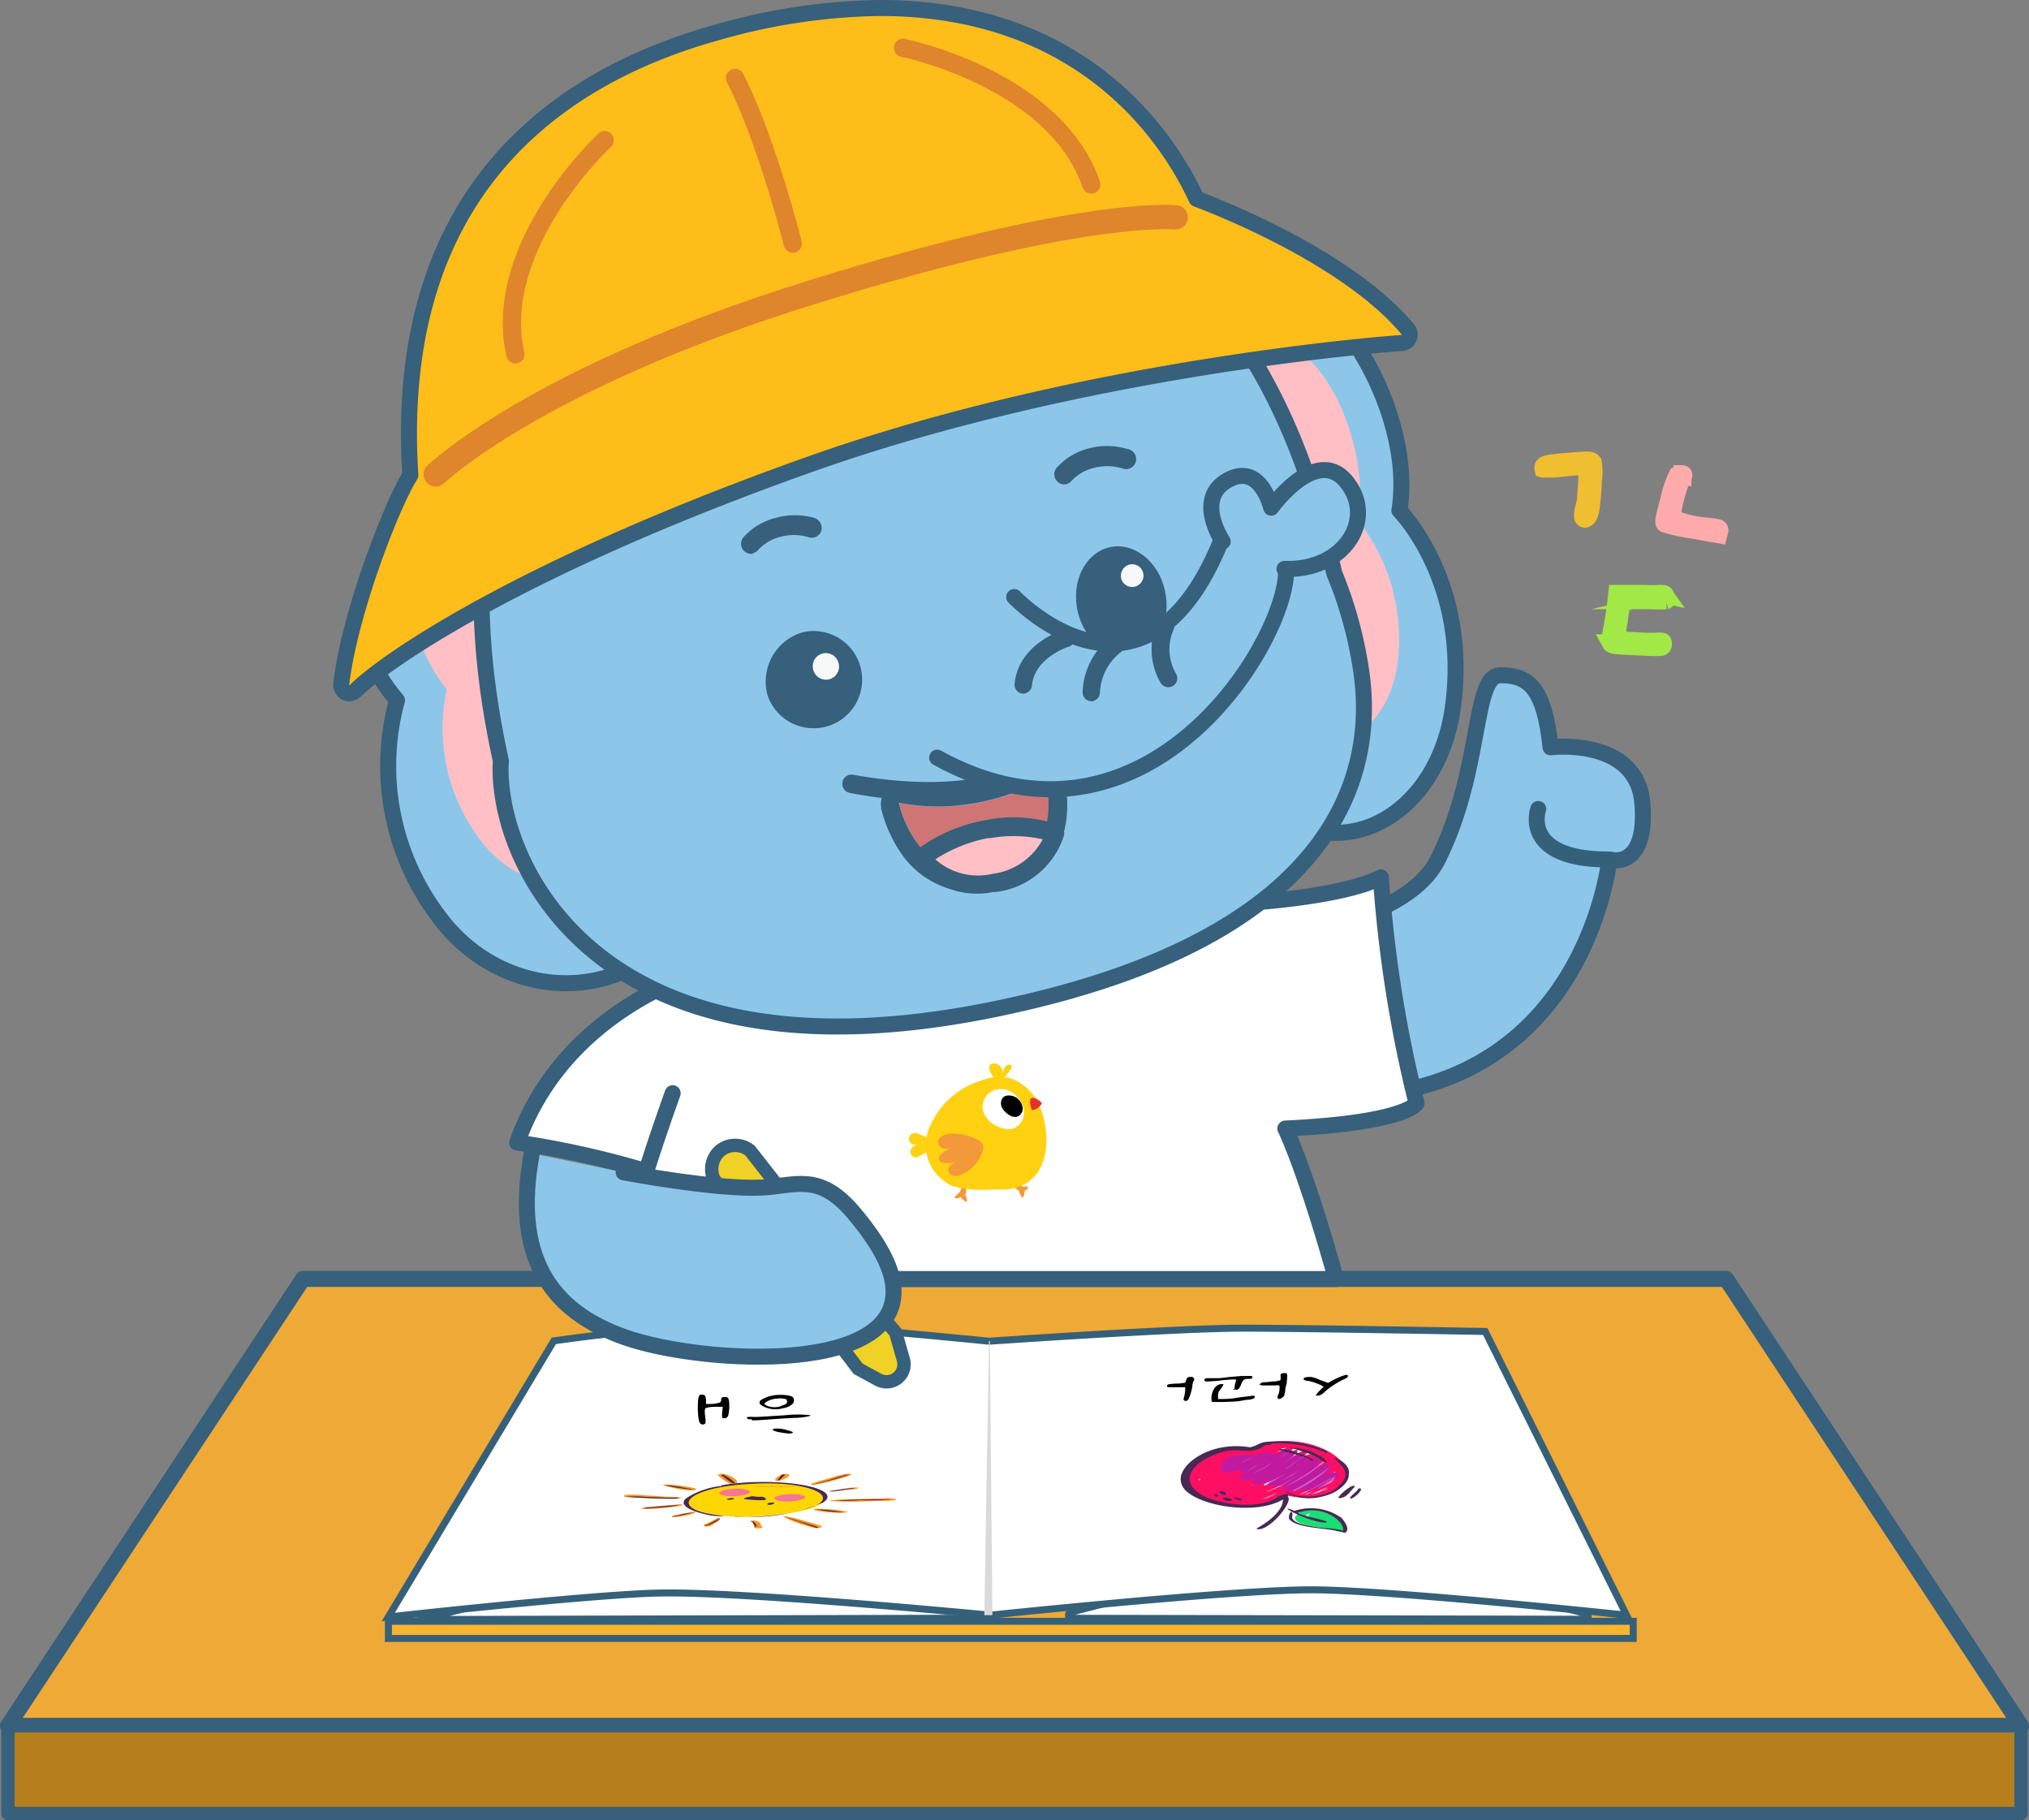 <svg xmlns="http://www.w3.org/2000/svg" width="261.135" height="234.213">
    <rect width="100%" height="100%" fill="#808080" stroke="none"/>
    <defs>
        <style>
            .cls-17,.cls-18,.cls-24{stroke:#36607b}.cls-17,.cls-18,.cls-26{stroke-linecap:round}.cls-17,.cls-18{stroke-linejoin:round}.cls-17,.cls-2{fill:#fff}.cls-11,.cls-16,.cls-26,.cls-3{fill:none}.cls-3{stroke:#35607a}.cls-16,.cls-24,.cls-26,.cls-3{stroke-miterlimit:10}.cls-3{stroke-width:.9px}.cls-7{fill:#ff941b}.cls-8{fill:#f57696}.cls-10{fill:#a61fb9}.cls-12{fill:#472954}.cls-13{fill:#ff0f64}.cls-16{stroke:#000;stroke-width:.18px}.cls-17,.cls-18{stroke-width:2.06px}.cls-18,.cls-24{fill:#8cc7ea}.cls-20{fill:#ffbfc5}.cls-21{fill:#36607b}.cls-23{fill:#f7f8f8}.cls-24{stroke-width:.98px}.cls-26{stroke:#df862c;stroke-width:2.36px}.cls-31{fill:#f49939}.cls-32{fill:#ffd110}
        </style>
    </defs>
    <g id="자산_1" data-name="자산 1" transform="translate(1.025 1.03)">
        <g id="레이어_2" data-name="레이어 2">
            <g id="레이어_1" data-name="레이어 1">
                <path id="패스_3020" data-name="패스 3020" d="M222.153 119.67H38.985L1.02 177.175H260.1z" transform="translate(-1.02 43.861)" style="stroke-linejoin:round;stroke-linecap:round;stroke:#36607b;fill:#efa937;stroke-width:2.05px"/>
                <path id="패스_3021" data-name="패스 3021" class="cls-2" d="M111.549 153.031s-19.706-5.857-34.079-6.118-37.73 6.287-37.73 6.287z" transform="translate(13.618 54.157)"/>
                <path id="패스_3022" data-name="패스 3022" class="cls-3" d="M111.549 153.031s-19.706-5.857-34.079-6.118-37.73 6.287-37.73 6.287z" transform="translate(13.618 54.157)"/>
                <path id="패스_3023" data-name="패스 3023" class="cls-2" d="M100.444 153.044a.386.386 0 0 1-.1-.758c5.857-1.585 20.243-5.168 31.405-5.374s28.208 3.8 34.878 5.512a.375.375 0 0 1-.1.744z" transform="translate(36.422 54.157)"/>
                <path id="패스_3024" data-name="패스 3024" class="cls-3" d="M100.444 153.044a.386.386 0 0 1-.1-.758c5.857-1.585 20.243-5.168 31.405-5.374s28.208 3.8 34.878 5.512a.375.375 0 0 1-.1.744z" transform="translate(36.422 54.157)"/>
                <path id="패스_3025" data-name="패스 3025" class="cls-2" d="M195.91 161.311s-30.5-3.252-40.542-3.266c-10.418 0-41.341 3.266-41.341 3.266s-31.378-3.032-42.306-2.853c-8.365.1-35.181 3.087-35.181 3.087l21.3-35.526a196.956 196.956 0 0 1 31.612-2.012c6.077.207 24.419 2.053 24.419 2.053s24.5-1.695 32.687-1.681c7.869 0 31.157.427 31.157.427z" transform="translate(12.408 45.49)"/>
                <path id="패스_3026" data-name="패스 3026" class="cls-3" d="M195.91 161.311s-30.5-3.252-40.542-3.266c-10.418 0-41.341 3.266-41.341 3.266s-31.378-3.032-42.306-2.853c-8.365.1-35.181 3.087-35.181 3.087l21.3-35.526a196.956 196.956 0 0 1 31.612-2.012c6.077.207 24.419 2.053 24.419 2.053s24.5-1.695 32.687-1.681c7.869 0 31.157.427 31.157.427z" transform="translate(12.408 45.49)"/>
                <path id="패스_3027" data-name="패스 3027" d="m92.8 125.47-.593 35.278h1.034l-.317-35.278z" transform="translate(33.453 46.054)" style="fill:#dadada"/>
                <path id="사각형_324" data-name="사각형 324" transform="translate(48.962 207.587)" style="fill:#fab42d" d="M0 0h160.21v2.205H0z"/>
                <path id="사각형_325" data-name="사각형 325" class="cls-3" transform="translate(48.962 207.587)" d="M0 0h160.21v2.205H0z"/>
                <path id="패스_3028" data-name="패스 3028" d="M66.437 139.794c-4.561 1.254-.951 3.128 4.74 3.294 4.134 0 9.481-.648 10.583-1.819s-1.378-2.067-4.947-2.494a34.107 34.107 0 0 0-10.377 1.02" transform="translate(22.928 51.064)" style="fill:gold"/>
                <path id="패스_3029" data-name="패스 3029" class="cls-7" d="M77.705 140.5a44.381 44.381 0 0 0 5.857 0h-.083c.854 0 1.819 0 2.632-.083s-.455-.331-1.2-.262h.11c-1.516.138-7.069 0-7.372.413" transform="translate(27.949 51.6)"/>
                <path id="패스_3030" data-name="패스 3030" class="cls-7" d="M77.76 139.705c.813 0 1.764-.262 2.756-.3.7 0 1.378-.262.427-.262a15.367 15.367 0 0 0-3.114.565" transform="translate(27.99 51.222)"/>
                <path id="패스_3031" data-name="패스 3031" class="cls-7" d="M78.756 138.315c-.331.179-3.776.978-2.453.992a25.851 25.851 0 0 0 4.8-1.254c.537-.51-1.971.124-2.4.289m1.254-.11-.758.234.785-.234" transform="translate(27.326 50.737)"/>
                <path id="패스_3032" data-name="패스 3032" class="cls-7" d="M73.335 138.046c-.3.193-.648.386-.675.593.22.537 1.929-.441 1.86-.62s-.978-.193-1.185 0" transform="translate(26.062 50.745)"/>
                <path id="패스_3033" data-name="패스 3033" class="cls-7" d="M80.54 141.5a21.184 21.184 0 0 0-3.872-.372c-1.971.234 4.134.813 3.872.372m-3.018-.083" transform="translate(27.429 51.974)"/>
                <path id="패스_3034" data-name="패스 3034" class="cls-7" d="M67.32 138.051a7.826 7.826 0 0 0 1.5 1.089c2.66.276-.813-1.915-1.5-1.089" transform="translate(24.044 50.739)"/>
                <path id="패스_3035" data-name="패스 3035" class="cls-7" d="M62.11 138.871a12.829 12.829 0 0 0 3.679.758c1.185 0 .648-.331 0-.386a15.846 15.846 0 0 0-3.666-.372" transform="translate(22.074 51.119)"/>
                <path id="패스_3036" data-name="패스 3036" class="cls-7" d="M65.731 140.291c.744-.207-1.02-.179-1.378-.207-1.144 0-6.491-.606-5.733 0 2.191.179 4.754.248 7.166.22" transform="translate(20.727 51.477)"/>
                <path id="패스_3037" data-name="패스 3037" class="cls-7" d="M60.18 141.265c0 .289 6.78-.345 5.016-.565-1.13.179-4.851.276-5.016.565" transform="translate(21.345 51.811)"/>
                <path id="패스_3038" data-name="패스 3038" class="cls-7" d="M63 141.989c0 .4 3.762-.427 2.949-.565a1.378 1.378 0 0 0-.744.1 14.372 14.372 0 0 0-2.2.469" transform="translate(22.411 52.079)"/>
                <path id="패스_3039" data-name="패스 3039" class="cls-7" d="M67.779 142c-.441.248-.978.524-1.461.772-.606.152-.317.482.565.262.248-.165 1.984-1.1.91-1.047h-.083m0 0z" transform="translate(23.544 52.298)"/>
                <path id="패스_3040" data-name="패스 3040" class="cls-7" d="M71.862 143.027c-.234-.234-.083-.868-1.378-.785-.179 0-.207.1-.083.138.537.193.386.482.469.73s1.3.11 1.047-.083" transform="translate(25.18 52.391)"/>
                <path id="패스_3041" data-name="패스 3041" class="cls-7" d="M75.856 142.324c-5.512-1.447 0 .744 1.654 1.034 2.549-.083-1.282-.813-1.654-1.034" transform="translate(26.366 52.24)"/>
                <path id="패스_3042" data-name="패스 3042" class="cls-8" d="M70.547 140.134a3.293 3.293 0 0 0 1.612 0c-.124-.138-2.3-.193-1.612 0" transform="translate(25.213 51.55)"/>
                <path id="패스_3043" data-name="패스 3043" class="cls-8" d="M71.059 139.426c-1.378-.482-4.685.179-3.252.648s4.685-.179 3.252-.648" transform="translate(24.094 51.266)"/>
                <path id="패스_3044" data-name="패스 3044" class="cls-8" d="M76.2 139.916c-1.378-.482-4.685.179-3.252.648s4.685-.179 3.252-.648" transform="translate(26.038 51.451)"/>
                <g id="그룹_668" data-name="그룹 668" transform="translate(96.187 189.976)" style="opacity:.17">
                    <path id="패스_3045" data-name="패스 3045" class="cls-10" d="M70.848 139h1.2a1.17 1.17 0 0 0 .22 0h.632a.138.138 0 0 0 .1 0h2.894l-.785.069h1.9l-1.488.083h-4.7m6.586.716zm.579-.234zm-2.522-.11zm.345-.317zm-4.593-.11" transform="translate(-70.82 -138.807)"/>
                    <path id="패스_3046" data-name="패스 3046" class="cls-10" d="M76.126 139.92h.951a.3.3 0 0 0 .165 0h-1.1" transform="translate(-68.918 -138.459)"/>
                    <path id="패스_3047" data-name="패스 3047" class="cls-10" d="M76.085 140.05h-.055" transform="translate(-68.85 -138.41)"/>
                    <path id="패스_3048" data-name="패스 3048" class="cls-10" d="M76.228 140.14H76.2" transform="translate(-68.786 -138.376)"/>
                    <path id="패스_3049" data-name="패스 3049" class="cls-10" d="M76.355 140.225h.179a.372.372 0 0 0-.234 0" transform="translate(-68.748 -138.351)"/>
                    <path id="SVGID" class="cls-11" transform="translate(.028)" d="M0 0h8.337v1.915H0z"/>
                </g>
                <path id="패스_3050" data-name="패스 3050" class="cls-12" d="M73.65 141.6" transform="translate(26.437 52.152)"/>
                <path id="패스_3051" data-name="패스 3051" class="cls-12" d="M69 139.141a10.211 10.211 0 0 0-4.561 1.6c-.937.8.317 1.543 2.439 2.039a7.4 7.4 0 0 0 2.563.22c-7.827-.717-5.25-3.721 3.61-4.134 7.662-.441 12.4 2.012 6.05 3.431a13.974 13.974 0 0 1-1.833.413 35.979 35.979 0 0 1-5.967.427h-.455c-.854.069 1.24 0 1.461 0a23.6 23.6 0 0 0 9.77-1.86c2.921-1.971-6.146-3.4-13.078-2.219m-1.076 3.817zM70.927 143.082" transform="translate(22.835 51.028)"/>
                <path id="패스_3052" data-name="패스 3052" class="cls-12" d="M73.64 141.6" transform="translate(26.433 52.152)"/>
                <path id="패스_3053" data-name="패스 3053" class="cls-12" d="M77.36 139.75" transform="translate(27.839 51.452)"/>
                <path id="패스_3054" data-name="패스 3054" class="cls-12" d="M73.64 141.6" transform="translate(26.433 52.152)"/>
                <path id="패스_3055" data-name="패스 3055" class="cls-12" d="M73.64 141.6" transform="translate(26.433 52.152)"/>
                <path id="패스_3056" data-name="패스 3056" class="cls-12" d="M73.64 141.6z" transform="translate(26.433 52.152)"/>
                <path id="패스_3057" data-name="패스 3057" class="cls-12" d="M73.65 141.6z" transform="translate(26.437 52.152)"/>
                <path id="패스_3058" data-name="패스 3058" class="cls-12" d="M73.65 141.6" transform="translate(26.437 52.152)"/>
                <path id="패스_3059" data-name="패스 3059" class="cls-12" d="M72.782 140.7c.317-.179-.606-.207-.813 0s.606.179.813 0" transform="translate(25.789 51.756)"/>
                <path id="패스_3060" data-name="패스 3060" class="cls-12" d="M69.1 140.211c-.1-.179-1.089 0-.923.1s1.02 0 .923-.1" transform="translate(24.36 51.598)"/>
                <path id="패스_3061" data-name="패스 3061" class="cls-12" d="M72.373 140.5c.593-.207 0-.482-.841-.5a3.5 3.5 0 0 0-1.833.289 2.964 2.964 0 0 0 .634.11 15.158 15.158 0 0 0 1.984.083m-1.543-.455a6.888 6.888 0 0 1 1.075 0h.3a4.523 4.523 0 0 1-1.144 0 1.985 1.985 0 0 1-.427-.1h.124" transform="translate(24.943 51.52)"/>
                <path id="패스_3062" data-name="패스 3062" class="cls-12" d="M65.636 141.5a10.935 10.935 0 0 0-1.957.372c-.165 0-.7.1-.606.165a18.8 18.8 0 0 0 2.563-.537" transform="translate(22.434 52.114)"/>
                <path id="패스_3063" data-name="패스 3063" class="cls-12" d="M64.9 140.8c-1.282 0-2.88.262-4.313.317-1.116.276 4.423-.193 4.313-.317" transform="translate(21.444 51.849)"/>
                <path id="패스_3064" data-name="패스 3064" class="cls-12" d="M65.48 140.145h-1.488l-2.756-.11a16.672 16.672 0 0 0-2.646 0c2.053.124 4.92.3 6.89.234" transform="translate(20.744 51.54)"/>
                <path id="패스_3065" data-name="패스 3065" class="cls-12" d="M62.35 138.94c.482.221 5.981.923 2.384.3a13.6 13.6 0 0 0-2.384-.3" transform="translate(22.165 51.146)"/>
                <path id="패스_3066" data-name="패스 3066" class="cls-12" d="M66.556 142.9c1.709-.758 2.329-1.378 0-.138l-.179.069h-.11c-.441.138.1.179.3 0" transform="translate(23.582 52.325)"/>
                <path id="패스_3067" data-name="패스 3067" class="cls-12" d="M71.076 142.818c0-.1-.661-.813-.51-.427 0 .138.62 1.061.51.427" transform="translate(25.262 52.408)"/>
                <path id="패스_3068" data-name="패스 3068" class="cls-12" d="M75.031 142.316c-3.666-1.089 1.86.675 2.618.992.827-.083-2.288-.813-2.618-.992" transform="translate(26.489 52.29)"/>
                <path id="패스_3069" data-name="패스 3069" class="cls-12" d="M76.531 141.18a15.832 15.832 0 0 0 3.528.372 30.773 30.773 0 0 0-3.307-.358 1.586 1.586 0 0 0-.262 0" transform="translate(27.51 51.993)"/>
                <path id="패스_3070" data-name="패스 3070" class="cls-12" d="M78.19 140.443h.579c.9 0 1.805 0 2.756-.083a39.251 39.251 0 0 0 4.134-.11c-2.329 0-5.416 0-7.414.207" transform="translate(28.153 51.641)"/>
                <path id="패스_3071" data-name="패스 3071" class="cls-12" d="M77.671 139.637c.937 0 2.095-.276 3.128-.345.923-.289-3.28.276-3.128.345" transform="translate(27.955 51.248)"/>
                <path id="패스_3072" data-name="패스 3072" class="cls-12" d="M80.335 138.02c-1.075.289-1.984.62-3.087.91-3.293.91 2.164-.455 2.756-.717.482-.083 1.378-.427.289-.179" transform="translate(27.4 50.77)"/>
                <path id="패스_3073" data-name="패스 3073" class="cls-12" d="M73.4 138.034c-.11.083-.8.923-.276.62.11-.1 1.268-1.089.276-.62" transform="translate(26.164 50.756)"/>
                <path id="패스_3074" data-name="패스 3074" class="cls-12" d="M67.746 138.135c.248.083 1.282 1.13 1.626.882 0-.138-2.053-1.612-1.626-.882" transform="translate(24.183 50.765)"/>
                <path id="패스_3075" data-name="패스 3075" d="M65.932 134.259q-.262 0-.372-.579a9.646 9.646 0 0 1-.1-1.915c0-.785.11-1.2.3-1.268s.606 0 .661.207a3.54 3.54 0 0 1 .083.386v.593h.7a4.494 4.494 0 0 0 1.006-.165.358.358 0 0 0 .248-.372.289.289 0 0 1 .289-.358c.317 0 .537 0 .634.179a2.356 2.356 0 0 1 .11.841 4.644 4.644 0 0 1-.138 1.378.524.524 0 0 1-.51.331c-.138 0-.234 0-.262-.138a2.756 2.756 0 0 1 0-.593l.083-.744h-.951a4.3 4.3 0 0 0-1.226.152c-.152.083-.179.413-.1 1.006s.083.937 0 1.006a.579.579 0 0 1-.455.11m6.463-.661c-.345 0-.551 0-.606-.152s0-.124.1-.152a5.8 5.8 0 0 1 .854 0c.62 0 1.929-.1 3.941-.22a14.674 14.674 0 0 1 3.293 0l-.165.11a9.549 9.549 0 0 1-2.095.234c-1.543.083-2.618.165-3.211.207-1.061.083-1.764.11-2.108.1m1.3-1.9q-.372-.207-.289-.455c0-.165.207-.3.469-.427a4.135 4.135 0 0 1 .937-.344 4.725 4.725 0 0 1 1.185-.152 5.358 5.358 0 0 1 1.185.1 1.226 1.226 0 0 1 .5.207.5.5 0 0 1 .138.345.689.689 0 0 1-.331.634 2.232 2.232 0 0 1-1.047.427 3.5 3.5 0 0 1-2.756-.331m2.549 0a1.93 1.93 0 0 0 .551-.207.3.3 0 0 0 .138-.276c0-.207 0-.344-.331-.4a3.969 3.969 0 0 0-1.075 0 2.619 2.619 0 0 0-.978.262c-.3.138-.469.262-.5.358s.1.207.331.3a2.591 2.591 0 0 0 1.86 0m.91 3.555a10.642 10.642 0 0 1-1.061-.138q-.992-.179-.992-.372c0-.069.152-.124.5-.124a4.769 4.769 0 0 1 1.378.207c.551.152.8.262.7.331a.868.868 0 0 1-.482.1" transform="translate(23.337 47.945)"/>
                <path id="패스_3076" data-name="패스 3076" class="cls-13" d="M111.023 139.2c-1.061 3.321 8.268 5.388 12.995 2.6 2.439.593 5.512.345 6.78-.827 4.134-2.935-4.355-8.351-11.217-5.223-5.126.11-7.91 1.047-8.558 3.445m17.2-2.549-.1.069a.124.124 0 0 0 0-.1m-.923 2c.648-.455 1.268-.923 1.957-1.378a20.56 20.56 0 0 1-5.292 3.445c1.185-.661 2.288-1.378 3.335-2.067m3.018.841c0 .689-1.378 1.034-2.274 1.488.813-.469 1.53-.978 2.274-1.488m.083-.648-.262.069a1.5 1.5 0 0 0 .234-.179v.11M125.547 141l-.565.262a.414.414 0 0 0-.152-.1 31.035 31.035 0 0 0 4.934-3.162 15.393 15.393 0 0 1-4.217 2.99m-3.955-1.971-.372.234a1.57 1.57 0 0 1 .372-.234m-2.3 1.557.7-.345-.689.358m-6.353-.841-.207.124a.688.688 0 0 1 0-.165.648.648 0 0 0 .234 0m6.118-2.508c-.344.179-.717.358-1.1.524a15.161 15.161 0 0 1 1.709-.854l-.606.331m2.205 4.203a26.584 26.584 0 0 0 4.01-2.081 15.723 15.723 0 0 1-3.969 2.081m5.912-1.929zm-2.508-.262c-.482.262-1.006.524-1.543.772a29.835 29.835 0 0 0 2.646-1.585l-1.1.813m-1.378.083a13.587 13.587 0 0 1-2.136 1.226.221.221 0 0 0-.193-.11c.978-.482 1.957-.937 2.839-1.378l-.51.331m-1.378-1.612a13.781 13.781 0 0 1-2.3 1.24c.772-.455 1.654-.854 2.4-1.378l-.1.083m-.207-1.557h.083m-1.971 1.92a2.025 2.025 0 0 1 .386-.22 8.266 8.266 0 0 1-1.461.937l1.075-.717M122.132 141.85a5.513 5.513 0 0 1-1.226.441c.648-.262 1.3-.524 1.888-.827a3.637 3.637 0 0 1-.661.386m3.652-.22c1.805-.73 3.087-1.654 4.754-2.439a41.74 41.74 0 0 1-4.575 2.453h-.179m1.378-.248c-.248.1-.4.317-.785.289a22.34 22.34 0 0 0 1.282-.551l-.5.262m0 .262c.785-.289 1.488-.62 2.2-.951a4.879 4.879 0 0 1-2.2.951m2.067-.62a2.922 2.922 0 0 1-.51.248c.317-.165.62-.344.91-.524l-.4.276m-1.268-4.506a1.1 1.1 0 0 0-.441.124c-.9-.73-2.756 1.5-3.679 1.764a32.532 32.532 0 0 0 3.087-2.274 6 6 0 0 1 1.034.386m-2.315-.648.537.1c-1.075.675-2.067 1.378-3.252 2.026 3.087-1.723 3.79-3.293-.482-.634l.5-.3.469-.276h-.069c.413-.358 1.543-.689 1.488-1.089a8.274 8.274 0 0 1 .841.124m-1.874-.152h.165l-1.185.593c.207-.179.634-.331.593-.537h.427m-3.569.841-.22.124a.083.083 0 0 0 0-.083h.22" transform="translate(40.533 49.587)"/>
                <path id="패스_3077" data-name="패스 3077" class="cls-13" d="M120.529 135.89" transform="translate(44.133 49.993)"/>
                <path id="패스_3078" data-name="패스 3078" d="M121.2 142.295c.358 1.158 3.583 1.061 5.209 1.612a1.626 1.626 0 0 0 1.034.083c1.185-1.378-4.961-4.368-6.243-1.695M123.598 142.764l.317.1-.358-.069M122.813 141.806a1.957 1.957 0 0 1 .524-.11c-.4.069-.441.289-.262.441-.248 0-.276-.165-.427-.248l.165-.083" transform="translate(44.412 52.008)" style="fill:#18de74"/>
                <g id="그룹_669" data-name="그룹 669" transform="translate(156.095 185.607)" style="opacity:.69">
                    <path id="패스_3079" data-name="패스 3079" class="cls-10" d="M114.357 137.687a.538.538 0 0 0 .262.138c-1.075.758 1.13.923 1.971.345 0 .248.7.4 1.171.248-2.453.951-.193 1.557 1.681.593-2.646 1.2-.152 1.378 1.736.427-2.053.841.124 1.226 1.667.51-1.53.689.386 1.378 1.778.689.469 1.378 8.489-2.88 2.756-1.971 2.095-.854.951-1.805-1.378-.73 1.654-.661 1.571-2.012-.923-.951 1.24-.661-.5-1.13-1.612-.5 1.64-1.144-1.378-.9-2.494-.234-.289-.689-2.012-.138-2.646.152-.634-.469-1.723 0-2.632 0-.62.331-1.557.868-1.378 1.378" transform="translate(-114.294 -135.689)"/>
                    <path id="SVGID-2" data-name="SVGID" class="cls-11" transform="translate(.036)" d="M0 0h15.089v5.223H0z"/>
                </g>
                <path id="패스_3080" data-name="패스 3080" class="cls-12" d="m121.494 139.994-.014-.014.014.014" transform="translate(44.518 51.539)"/>
                <path id="패스_3081" data-name="패스 3081" class="cls-12" d="M127.293 139.884c-.634.978-2.963 1.764-5.305 1.378-.427 0-2.673-1.116-1.378-.386 3.39 1.971 8.13-.593 7.9-2.343.262-.73-.524-1.819-1.9-2.164 1.2 1.158 2.219 2.081.785 3.473" transform="translate(44.039 50.174)"/>
                <path id="패스_3082" data-name="패스 3082" class="cls-12" d="m125.354 138.92-.014.014.014-.014" transform="translate(45.977 51.138)"/>
                <path id="패스_3083" data-name="패스 3083" class="cls-12" d="M127.342 142.237a6.78 6.78 0 0 0-5.912-.813c-2.756-1.144 1.378 1.378 3.983 1.516 1.1-.179-3.238-.854-3.528-1.268 3.073-1.13 6.036 1.047 5.788 2.3-1.185-.358-2.756-.289-4.065-.579-1.3-.207-2.756-.606-2.453-1.378 0-1.171-.744.221-.317.579 1.3 1.185 4.988.951 7.056 1.667.813-.427-.069-1.585-.593-2.108" transform="translate(44.155 51.956)"/>
                <path id="패스_3084" data-name="패스 3084" class="cls-12" d="M116.479 140.276c-.276-.069-.593-.276-.937-.179s1.5.648.937.179" transform="translate(42.257 51.574)"/>
                <path id="패스_3085" data-name="패스 3085" class="cls-12" d="M114.727 140.393c.3.262 1.3.138.785-.138s-1.488-.193-.785.138" transform="translate(41.873 51.581)"/>
                <path id="패스_3086" data-name="패스 3086" class="cls-12" d="M114.449 139.887c.744.345.744-.345.083-.386s-.276.262-.083.386" transform="translate(41.751 51.357)"/>
                <path id="패스_3087" data-name="패스 3087" class="cls-12" d="M113.723 139.8c-.262.1.152.345.427.248s-.152-.331-.427-.248" transform="translate(41.554 51.466)"/>
                <path id="패스_3088" data-name="패스 3088" class="cls-12" d="M125.162 136.819a7.3 7.3 0 0 0-4.492-1.378 16.385 16.385 0 0 1 3.8 1.3c.469.469 1.723 1.034.675.11" transform="translate(44.212 49.822)"/>
                <path id="패스_3089" data-name="패스 3089" class="cls-12" d="M123.224 136.646c.276.1 1.047.785.841.262a11.7 11.7 0 0 0-4.134-1.378c-1.089.138 2.949.841 3.28 1.171" transform="translate(43.862 49.857)"/>
                <path id="패스_3090" data-name="패스 3090" class="cls-12" d="M122.27 136.34z" transform="translate(44.817 50.163)"/>
                <path id="패스_3091" data-name="패스 3091" class="cls-12" d="M110.648 139.077a1.915 1.915 0 0 0 0 1.24c.717 2.563 9.191 4.313 13.064 2 0 1.378-1.626 2.756-3.445 3.762 1.378.675 4.92-3.5 4.051-4.134.413-.717-1.268-.069-1.53.207-2.467 1.557-8.117.744-9.936-.689-2.329-1.585-.91-3.9 2.425-5.03 2.467-1.075 4.134.345 5.953-.965.207-.221 1.006-.11 1.075-.358a16.357 16.357 0 0 1 5.774.744 8.268 8.268 0 0 1 1.1.455c.262 0 .386-.124.179-.193a15.062 15.062 0 0 0-7.5-1.226c-1.1 0-1.53.579-2.412.717-4.644-.758-8.186 1.64-8.764 3.431" transform="translate(40.384 49.59)"/>
                <path id="패스_3092" data-name="패스 3092" class="cls-12" d="M125.309 140.576c1.144 0 1.557-1.047 2.095-1.474-.193-.606-2.425 1.378-2.095 1.474" transform="translate(45.953 51.164)"/>
                <path id="패스_3093" data-name="패스 3093" class="cls-12" d="M126.394 140.567c.537 0 2.067-1.571 1.02-1.309-.1.441-1.171.937-1.02 1.309" transform="translate(46.37 51.255)"/>
                <path id="패스_3094" data-name="패스 3094" d="M125.454 131.248h-.207a3.489 3.489 0 0 1 .482-.551l.537-.524-.372-.207a6.428 6.428 0 0 0-.923-.386 6.359 6.359 0 0 0-.91-.234c-.289 0-.441-.11-.441-.165s.152-.124.441-.138a1.721 1.721 0 0 1 .51 0 4.175 4.175 0 0 1 .978.344l1.144.413.358-.193a9.315 9.315 0 0 1 1.888-.841c.22 0 .276 0 .152.165a1.585 1.585 0 0 1-.386.22 8.533 8.533 0 0 0-1.268.7 10.337 10.337 0 0 0-1.24.923 1.516 1.516 0 0 1-.744.455m-5.181.331a.648.648 0 0 1 .083-.345 1.93 1.93 0 0 0 .165-.827 1.779 1.779 0 0 0 0-.317s0-.11-.193-.152a1.1 1.1 0 0 0-.427 0h-1.695q-.165 0-.165-.083a.494.494 0 0 1 .289-.138 10.932 10.932 0 0 0 1.226-.11 3.047 3.047 0 0 0 .992-.152c.083 0 .138-.22.124-.482a.8.8 0 0 1 0-.345.446.446 0 0 1 .234-.083 1.378 1.378 0 0 1 .386 0 1.736 1.736 0 0 1 0 .785 2.141 2.141 0 0 1-.11.73 2.067 2.067 0 0 0-.1.593 3.225 3.225 0 0 1-.138.648.565.565 0 0 1-.276.262c-.193.11-.317.1-.358 0" transform="translate(43.218 47.207)"/>
                <path id="패스_3095" data-name="패스 3095" class="cls-16" d="M125.454 131.245h-.207a3.49 3.49 0 0 1 .482-.551l.537-.524-.372-.207a6.429 6.429 0 0 0-.923-.386 6.359 6.359 0 0 0-.91-.234c-.289 0-.441-.11-.441-.165s.152-.124.441-.138a1.72 1.72 0 0 1 .51 0 4.174 4.174 0 0 1 .978.344l1.144.413.358-.193a9.314 9.314 0 0 1 1.888-.841c.22 0 .276 0 .152.165a1.585 1.585 0 0 1-.386.221 8.531 8.531 0 0 0-1.268.7 10.335 10.335 0 0 0-1.24.923 1.516 1.516 0 0 1-.743.473zm-5.181.331a.648.648 0 0 1 .083-.344 1.929 1.929 0 0 0 .165-.827 1.777 1.777 0 0 0 0-.317s0-.11-.193-.152a1.1 1.1 0 0 0-.427 0h-1.695q-.165 0-.165-.083a.494.494 0 0 1 .289-.138 10.928 10.928 0 0 0 1.226-.11 3.046 3.046 0 0 0 .992-.152c.083 0 .138-.221.124-.482a.8.8 0 0 1 0-.344.446.446 0 0 1 .234-.083 1.378 1.378 0 0 1 .386 0 1.736 1.736 0 0 1 0 .785 2.142 2.142 0 0 1-.11.73 2.067 2.067 0 0 0-.1.593 3.224 3.224 0 0 1-.138.648.565.565 0 0 1-.276.262c-.234.165-.358.152-.4.014z" transform="translate(43.218 47.211)"/>
                <path id="패스_3096" data-name="패스 3096" d="M116.468 131.958h-1.323a.138.138 0 0 1-.083-.124.317.317 0 0 0 0-.152.345.345 0 0 1 0-.234 2.2 2.2 0 0 1 .193-.813 1.378 1.378 0 0 1 .4-.565.923.923 0 0 1 .551-.234h.179a3.281 3.281 0 0 1-.4.606 1.226 1.226 0 0 0-.262.868v.441h.606a11.368 11.368 0 0 0 1.984-.165c1.006-.165 1.585-.179 1.778-.234a.689.689 0 0 1 .358 0v.124a2.564 2.564 0 0 1-.717.193c-.4 0-.854.138-1.378.193s-1.075.1-1.833.138m1.667-1.6c-.083 0-.11 0-.11-.138a2.329 2.329 0 0 1 .11-.62c.1-.345.11-.537 0-.551a14.955 14.955 0 0 0-1.915.124 17.8 17.8 0 0 1-1.943.138.152.152 0 0 1-.138-.138.311.311 0 0 1 .193-.1h.951a9.226 9.226 0 0 0 1.736-.124l1.847-.165h1.1c.124 0 .179 0 .179.083s0 0-.11.1a1.775 1.775 0 0 1-.4 0 1.378 1.378 0 0 0-.62.179 1.654 1.654 0 0 0-.317.593 1.888 1.888 0 0 1-.317.565.593.593 0 0 1-.289.11m-6.518 1.364c-.124 0-.179-.069-.165-.193a4.465 4.465 0 0 0 .207-1.571h-2.15c-.124 0-.193 0-.193-.069s.083-.124.262-.152a7.933 7.933 0 0 1 .923-.069 5.735 5.735 0 0 0 .978-.1c.138 0 .234-.165.3-.4a.744.744 0 0 1 .124-.276.51.51 0 0 1 .289-.083h.262a.276.276 0 0 1 .138.11c.069.1.069.179 0 .234a1.861 1.861 0 0 0-.193.73 5.953 5.953 0 0 1-.469 1.626.358.358 0 0 1-.3.179" transform="translate(39.925 47.324)"/>
                <path id="패스_3097" data-name="패스 3097" class="cls-16" d="M116.468 131.969h-1.323a.138.138 0 0 1-.083-.124.317.317 0 0 0 0-.152.345.345 0 0 1 0-.234 2.2 2.2 0 0 1 .193-.813 1.378 1.378 0 0 1 .4-.565.923.923 0 0 1 .551-.234h.179a3.281 3.281 0 0 1-.4.606 1.227 1.227 0 0 0-.262.868v.441h.606a11.367 11.367 0 0 0 1.984-.165c1.006-.165 1.585-.179 1.778-.234a.689.689 0 0 1 .358 0v.124a2.564 2.564 0 0 1-.717.193c-.4 0-.854.138-1.378.193s-1.128.055-1.886.096zm1.667-1.6c-.083 0-.11 0-.11-.138a2.329 2.329 0 0 1 .11-.62c.1-.344.11-.537 0-.551a14.958 14.958 0 0 0-1.915.124 17.8 17.8 0 0 1-1.943.138.152.152 0 0 1-.138-.138.311.311 0 0 1 .193-.1h.951a9.227 9.227 0 0 0 1.736-.124l1.847-.165h1.1c.124 0 .179 0 .179.083s0 0-.11.1a1.775 1.775 0 0 1-.4 0 1.378 1.378 0 0 0-.62.179 1.654 1.654 0 0 0-.317.593 1.888 1.888 0 0 1-.317.565.592.592 0 0 1-.248.055zm-6.5 1.461c-.124 0-.179-.069-.165-.193a4.465 4.465 0 0 0 .207-1.571h-2.15c-.124 0-.193 0-.193-.069s.083-.124.262-.152a7.94 7.94 0 0 1 .923-.069 5.731 5.731 0 0 0 .978-.1c.138 0 .234-.165.3-.4a.745.745 0 0 1 .124-.276.51.51 0 0 1 .289-.083h.262a.276.276 0 0 1 .138.11c.069.1.069.179 0 .234a1.861 1.861 0 0 0-.193.73 5.953 5.953 0 0 1-.469 1.626.358.358 0 0 1-.317.207z" transform="translate(39.925 47.313)"/>
                <path id="패스_3098" data-name="패스 3098" class="cls-2" d="m64.25 91.43.22 18.218 40.473-13.064z" transform="translate(22.883 33.186)"/>
                <path id="패스_3099" data-name="패스 3099" class="cls-17" d="M72.241 91s-17.57 4.74-23.661 21.966a115.755 115.755 0 0 1 22.379 5.595" transform="translate(16.959 33.023)"/>
                <path id="패스_3100" data-name="패스 3100" class="cls-18" d="M115.24 97.572s21.856-1.006 26.637-10.556c5.829-11.658 4.41-23.716 8.048-23.716s5.636 1.612 6.449 9.274c0 0 11.176-1.378 11.824 7.29s-4.258 7.152-4.258 7.152-3.418 34.12-40.762 30.248" transform="translate(42.159 22.552)"/>
                <path id="패스_3101" data-name="패스 3101" class="cls-17" d="M139.24 85.432s12.058-.744 16.867-3.252a168.422 168.422 0 0 0 4.589 29.063s-1.213 2.508-16.881 3.252c0 0 2.508 5.016 6.518 19.361H58.17s0-4.878 6.794-23.909" transform="translate(20.585 29.689)"/>
                <path id="패스_3102" data-name="패스 3102" d="M164.931 30.5s-6.036 13.284-50.2 29.931S40.977 78.5 35.52 77.865c0 0 12.168-16.536 37.813-30.317s70.6-22.972 91.6-17.046" transform="translate(12.022 9.461)" style="fill:#dc772b"/>
                <path id="패스_3103" data-name="패스 3103" class="cls-18" d="M34.32 62.948a59.145 59.145 0 0 1 11.686-8.558l4.63.524c7.386.868 14.773 1.571 22.145 1.791l5.981 32c-3.1 20.271-24.887 22.738-34.975 8.9A32.094 32.094 0 0 1 38.5 69.893 24.681 24.681 0 0 1 34.361 63" transform="translate(11.569 19.183)"/>
                <path id="패스_3104" data-name="패스 3104" class="cls-20" d="M38.6 58.083a65.525 65.525 0 0 1 5.788-3.693l4.63.524c5.14.606 10.28 1.13 15.406 1.461l5.292 24.8c-1.447 14.084-15.406 15.958-22.3 6.449A23.8 23.8 0 0 1 43.285 68.5a23.9 23.9 0 0 1-4.658-10.418" transform="translate(13.187 19.183)"/>
                <path id="패스_3105" data-name="패스 3105" class="cls-18" d="M105.423 40.074s-6.615-13.105 10.142-15.792c15.241-2.439 27.795 19.155 25.549 32.646 0 0 9.123 9.191 6.89 25.314s-18.6 23.179-29.132 7" transform="translate(37.961 7.73)"/>
                <path id="패스_3106" data-name="패스 3106" class="cls-20" d="M110.165 43.106s-.91-10.514 9.991-11.3c9.991-.7 15.034 16 13.312 23.427a24.625 24.625 0 0 1 5.126 18.535c-1.516 11.024-13.133 15.241-19.9 3.734" transform="translate(40.234 10.638)"/>
                <path id="패스_3107" data-name="패스 3107" class="cls-18" d="M114.9 123.231c-39.853 9.274-56.637-4.74-63.1-15.971-4.813-8.393-4.056-15.16-4.056-15.16-11.782-53.66 20.891-69.838 41.093-74.275 18.769-4.134 54.46-2.99 66.146 50.064a53 53 0 0 1 3.583 13.367c1.047 8.516.827 31.695-43.656 41.975" transform="translate(15.7 4.803)"/>
                <path id="패스_3108" data-name="패스 3108" class="cls-21" d="M95.861 76.719c8.42-1.282 11.2-5.168 11.369-5.4a1.2 1.2 0 0 0-1.957-1.378c-.083.124-5.512 7.3-24.984 3.845a1.185 1.185 0 0 0-.427 2.329 49.224 49.224 0 0 0 16 .579" transform="translate(28.438 24.869)"/>
                <path id="패스_3109" data-name="패스 3109" d="M103.056 72.91a27.657 27.657 0 0 1-18.8 3.211S86.368 86.732 96.221 85s6.89-12.085 6.89-12.085" transform="translate(30.448 26.184)" style="fill:#cf7575"/>
                <path id="패스_3110" data-name="패스 3110" class="cls-21" d="M103.7 73.544s3 10.335-6.89 12.085h-.31c-9.577 1.461-11.644-8.916-11.644-8.916a26.321 26.321 0 0 0 9.081.165 26.968 26.968 0 0 0 9.713-3.378M103.333 71.243a2.411 2.411 0 0 0-.923.345 24.97 24.97 0 0 1-8.792 3.045 23.784 23.784 0 0 1-8.268-.152 2.508 2.508 0 0 0-.785 0h-.015a2.384 2.384 0 0 0-1.971 2.756v.234a17.736 17.736 0 0 0 2.6 5.788 11.479 11.479 0 0 0 11.768 4.768h.372a10.556 10.556 0 0 0 7.593-4.727c2.756-4.465 1.171-10.115 1.1-10.363a2.4 2.4 0 0 0-1.378-1.557 2.48 2.48 0 0 0-1.185-.124" transform="translate(29.799 25.55)"/>
                <path id="패스_3111" data-name="패스 3111" class="cls-20" d="M103.52 78.312a16.536 16.536 0 0 0-8.682-.537 19.361 19.361 0 0 0-8.489 3.679s2.866 4.382 9.371 3.225a9.426 9.426 0 0 0 7.8-6.367" transform="translate(31.238 27.893)"/>
                <path id="패스_3112" data-name="패스 3112" class="cls-21" d="M85.684 82.427a1.171 1.171 0 0 1 .234-1.557 20.492 20.492 0 0 1 9.04-3.941 17.653 17.653 0 0 1 9.343.62 1.171 1.171 0 0 1 .689 1.378 10.528 10.528 0 0 1-8.737 7.248h-.345a10.2 10.2 0 0 1-10.225-3.8m9.646-3.156a19.4 19.4 0 0 0-6.89 2.756 8.268 8.268 0 0 0 7.4 1.86 8.516 8.516 0 0 0 6.422-4.437 17.13 17.13 0 0 0-6.89-.124m8.461-.634z" transform="translate(30.912 27.568)"/>
                <path id="SVGID-3" data-name="SVGID" class="cls-11" d="M84.26 76.125S86.368 86.735 96.221 85s6.89-12.1 6.89-12.1a27.561 27.561 0 0 1-18.8 3.225" transform="translate(30.448 26.181)"/>
                <path id="패스_3113" data-name="패스 3113" class="cls-21" d="M72.079 67.6a6.256 6.256 0 1 0 4.479-8.268 6.6 6.6 0 0 0-4.479 8.268" transform="translate(25.734 20.992)"/>
                <path id="패스_3114" data-name="패스 3114" class="cls-21" d="M71.008 53.238a1.2 1.2 0 0 0 .689-.413A5.76 5.76 0 0 1 74.6 51.13a6.518 6.518 0 0 1 3.652.083 1.282 1.282 0 0 0 1.585-.923 1.378 1.378 0 0 0-.923-1.585 9.164 9.164 0 0 0-4.975 0 8.268 8.268 0 0 0-4.134 2.48 1.3 1.3 0 0 0 1.254 2.122" transform="translate(24.862 16.904)"/>
                <path id="패스_3115" data-name="패스 3115" class="cls-23" d="M76.246 63.392a1.686 1.686 0 0 0 3.266-.841 1.687 1.687 0 1 0-3.266.841" transform="translate(27.396 21.771)"/>
                <path id="패스_3116" data-name="패스 3116" class="cls-21" d="M100.991 59.677c.882 3.8 4.134 6.284 7.207 5.512s4.892-4.41 4.01-8.268-4.134-6.284-7.207-5.512-4.892 4.423-4.01 8.268" transform="translate(36.688 18.002)"/>
                <path id="패스_3117" data-name="패스 3117" class="cls-21" d="M100.256 46.82a1.378 1.378 0 0 0 .689-.413 5.76 5.76 0 0 1 2.908-1.695 6.6 6.6 0 0 1 3.638.069 1.3 1.3 0 1 0 .661-2.494 9.15 9.15 0 0 0-4.975-.083 8.379 8.379 0 0 0-4.134 2.496 1.309 1.309 0 0 0 1.257 2.12" transform="translate(35.922 14.461)"/>
                <path id="패스_3118" data-name="패스 3118" class="cls-23" d="M105.015 54.828a1.461 1.461 0 1 0 1.047-1.847 1.5 1.5 0 0 0-1.047 1.847" transform="translate(38.273 18.635)"/>
                <path id="패스_3119" data-name="패스 3119" class="cls-18" d="M97.722 58.225s16.536 17.377 26.569-7.1a1.626 1.626 0 0 1 2.039-.923l5.168 1.681c.813.276.992 1.116 1.144 1.971 1.433 7.965-17 40.363-44.841 25.039" transform="translate(31.786 17.567)"/>
                <path id="패스_3120" data-name="패스 3120" class="cls-24" d="M101.561 59.78s-5.261 1.543-5.691 6.036" transform="translate(34.837 21.221)"/>
                <path id="패스_3121" data-name="패스 3121" class="cls-21" d="M96.368 67.27a1.144 1.144 0 0 0 .9-1.02c.344-3.652 4.823-5.03 4.878-5.044a1.158 1.158 0 0 0-.606-2.2c-.248.069-6.022 1.833-6.5 7.042a1.144 1.144 0 0 0 1.025 1.252 1.033 1.033 0 0 0 .3-.028" transform="translate(34.518 20.924)"/>
                <path id="패스_3122" data-name="패스 3122" class="cls-24" d="M105.4 60.4a8.117 8.117 0 0 0-3.225 6.2" transform="translate(37.222 21.455)"/>
                <path id="패스_3123" data-name="패스 3123" class="cls-21" d="M102.728 68.023a1.144 1.144 0 0 0 .882-.978 7.028 7.028 0 0 1 2.756-5.361 1.158 1.158 0 0 0-1.2-1.971 9.247 9.247 0 0 0-3.776 7.083 1.144 1.144 0 0 0 1.047 1.254.978.978 0 0 0 .344 0" transform="translate(36.922 21.15)"/>
                <path id="패스_3124" data-name="패스 3124" class="cls-24" d="M109.336 58.63a7.538 7.538 0 0 0 .331 6.89" transform="translate(39.671 20.786)"/>
                <path id="패스_3125" data-name="패스 3125" class="cls-21" d="M110.228 66.872a.882.882 0 0 0 .372-.152 1.144 1.144 0 0 0 .358-1.585 6.27 6.27 0 0 1-.276-5.705 1.158 1.158 0 0 0-2.067-1.02 8.64 8.64 0 0 0 .385 7.952 1.144 1.144 0 0 0 1.226.51" transform="translate(39.357 20.495)"/>
                <path id="패스_3126" data-name="패스 3126" class="cls-18" d="M114.872 53.331s-3.666-5.429.593-7.855 5.65 3.514 5.65 3.514 5.691-7.951 9.564-3.486c4.134 4.823-.138 11.658-7.855 11.355" transform="translate(41.466 15.309)"/>
                <path id="패스_3127" data-name="패스 3127" d="M33.227 89.194a1.116 1.116 0 0 1-.469-.11A1.061 1.061 0 0 1 32.152 88c1.006-8.833 6.353-22.82 8.888-26.885C38.656 23.793 61.091 9.558 80.37 4.183A79.348 79.348 0 0 1 101.454 1c26.306 0 37.206 16.84 40.776 24.557 2.949 1.1 19.582 7.648 27.189 16.8a1.075 1.075 0 0 1-.758 1.75c-.386 0-39.274 2.756-74.924 15.158C55.372 72.727 37.609 85.17 33.985 88.836a1.089 1.089 0 0 1-.758.331" transform="translate(10.746 -1)" style="fill:#ffbd1a;stroke-width:2.06px;stroke-linejoin:round;stroke-linecap:round;stroke:#36607b"/>
                <path id="패스_3128" data-name="패스 3128" class="cls-26" d="M76.358 28.848S73.023 15.55 68.93 7.53" transform="translate(24.652 1.469)"/>
                <path id="패스_3129" data-name="패스 3129" class="cls-26" d="M60.024 13.34S45.389 26.927 48.531 40.9" transform="translate(16.774 3.665)"/>
                <path id="패스_3130" data-name="패스 3130" class="cls-26" d="M84.62 4.72s19.568 3.969 24.212 17.58" transform="translate(30.584 .406)"/>
                <path id="패스_3131" data-name="패스 3131" d="M136.206 20.563s-11.713-1.309-46.853 9.646C53.813 41.234 40.97 53.636 40.97 53.636" transform="translate(14.083 6.377)" style="stroke-width:3.14px;stroke:#df862c;stroke-miterlimit:10;fill:none;stroke-linecap:round"/>
                <path id="패스_3132" data-name="패스 3132" d="m85.644 125.706-13.96-17.832a3.087 3.087 0 0 0-3.845 0 3.156 3.156 0 0 0-.827 3.652l18.576 24.419 2.536 1.378a2.246 2.246 0 0 0 3.28-2.577l-.992-3.486z" transform="translate(23.827 39.148)" style="stroke-width:1.72px;fill:#efd225;stroke-miterlimit:10;stroke:#36607b"/>
                <path id="패스_3133" data-name="패스 3133" d="m76.62 123.7 4.051 4.548a4.961 4.961 0 0 1 3.776-3L79.9 120.06s-3.431.827-3.266 3.638" transform="translate(27.56 44.009)" style="fill:#fcfcfc"/>
                <path id="패스_3134" data-name="패스 3134" class="cls-18" d="M143.995 75.79s-2.356 6.546 9.15 6.5" transform="translate(52.954 27.273)"/>
                <path id="패스_3135" data-name="패스 3135" d="M143.995 75.79s-2.356 6.546 9.15 6.5" transform="translate(52.954 27.273)" style="stroke-width:1.71px;stroke:#35607a;fill:none;stroke-linejoin:round;stroke-linecap:round"/>
                <path id="패스_3136" data-name="패스 3136" class="cls-18" d="M61.937 110.389s11.906 2.26 17.79 1.957c4.41-.22 7.372-2.012 11.851 3.294 1.833 2.177 4.341 5.512 4.947 8.6 2.412 12.4-24.336 10.873-34.3 7.414S47.7 121.069 50.114 107.95" transform="translate(17.3 39.431)"/>
                <path id="패스_3137" data-name="패스 3137" class="cls-31" d="M90.757 110.725a2.191 2.191 0 0 1 0 .73 2.108 2.108 0 0 1-.11.813c-.11.276-.854.276-.744-.207a7.262 7.262 0 0 1 .262-.772 1.833 1.833 0 0 1 .345-.648.193.193 0 0 1 .3.083" transform="translate(32.577 40.432)"/>
                <path id="패스_3138" data-name="패스 3138" class="cls-31" d="M90.779 112.813a1.7 1.7 0 0 1-.427-.262 2.26 2.26 0 0 1-.4-.482.3.3 0 0 1 .124-.427.317.317 0 0 1 .427.11 1.791 1.791 0 0 1 .358 1.006h-.083" transform="translate(32.583 40.81)"/>
                <path id="패스_3139" data-name="패스 3139" class="cls-31" d="M89.43 112.249a5.21 5.21 0 0 1 .675-.675c.276-.193.565.234.344.469a1.447 1.447 0 0 1-.469.276 1.378 1.378 0 0 1-.482.069.083.083 0 0 1 0-.138" transform="translate(32.402 40.782)"/>
                <path id="패스_3140" data-name="패스 3140" class="cls-31" d="M94.6 110.56a1.144 1.144 0 0 1 .717.207 7.922 7.922 0 0 1 .854.4.346.346 0 0 1-.358.593 5.938 5.938 0 0 1-.772-.537c-.193-.138-.455-.276-.524-.51a.138.138 0 0 1 .083-.152" transform="translate(34.326 40.417)"/>
                <path id="패스_3141" data-name="패스 3141" class="cls-31" d="M96.585 111.291c0 .11-.179.152-.276.22s-.165.152-.289.234a.372.372 0 0 1-.537-.22.386.386 0 0 1 .358-.469 2.646 2.646 0 0 0 .331 0 .634.634 0 0 1 .358 0 .165.165 0 0 1 0 .221" transform="translate(34.687 40.596)"/>
                <path id="패스_3142" data-name="패스 3142" class="cls-31" d="M95.768 112.352a2.384 2.384 0 0 1-.193-.427 1.626 1.626 0 0 1-.165-.5.381.381 0 0 1 .744-.1 1.488 1.488 0 0 1 0 .551 1.791 1.791 0 0 1-.11.469.152.152 0 0 1-.262 0" transform="translate(34.663 40.609)"/>
                <path id="패스_3143" data-name="패스 3143" class="cls-32" d="M89.856 114.686a5.746 5.746 0 0 1-2.384-7.924c.207-.413.427-.813.675-1.213a10.487 10.487 0 0 1 5.292-4.134c.372-.138.744-.262 1.13-.372a5.664 5.664 0 0 1 3.211 0 6.242 6.242 0 0 1 3.473 3.211c1.268 2.646 1.612 7.028-.551 9.384a4.933 4.933 0 0 1-2.191 1.378 6.351 6.351 0 0 1-.882.22l-1.2.069h-1.2a16.661 16.661 0 0 1-4.368-.276 5.071 5.071 0 0 1-1.006-.3" transform="translate(31.384 36.732)"/>
                <path id="패스_3144" data-name="패스 3144" class="cls-2" d="M93.857 102.024a2.246 2.246 0 0 1 1.24 0 3.376 3.376 0 0 1 2.232 2.508 2.2 2.2 0 0 1-1.3 2.48c-1.681.51-4.244-1.185-3.969-3.087a2.356 2.356 0 0 1 1.791-1.943" transform="translate(33.391 37.157)"/>
                <path id="패스_3145" data-name="패스 3145" d="M95.866 102.911a1.86 1.86 0 0 1 .689 1.282 1.075 1.075 0 0 1-.813 1.1 1.378 1.378 0 0 1-.9-.22 2.756 2.756 0 0 1-.813-.744c-.469-.606-.345-1.695.565-1.778a1.805 1.805 0 0 1 1.268.358" transform="translate(34.041 37.387)"/>
                <path id="패스_3146" data-name="패스 3146" d="M97.914 103.5a.262.262 0 0 1 0 .124 1.957 1.957 0 0 1-.785.634c-.165.069-.386.11-.482 0a.276.276 0 0 1 0-.11c-.1-.3-.372-1.309.1-1.378s1.282.537 1.268.8" transform="translate(35.066 37.471)" style="fill:#e5332a"/>
                <path id="패스_3147" data-name="패스 3147" class="cls-31" d="M90.66 106.2a3.417 3.417 0 0 0-2.067.11 1.061 1.061 0 0 0-.7.923.951.951 0 0 0 .7.8 2.6 2.6 0 0 0 1.13 0 2.894 2.894 0 0 0-1.378.648c-.234.207-.455.537-.317.827a.758.758 0 0 0 .661.358 3.362 3.362 0 0 0 1.378-.1c-.413.234-.882.565-.868 1.047a.882.882 0 0 0 .772.744 1.9 1.9 0 0 0 1.116-.276 4.823 4.823 0 0 0 2.646-3.294c.083-1.2-2.191-1.667-3.073-1.847" transform="translate(31.82 38.728)"/>
                <path id="패스_3148" data-name="패스 3148" class="cls-32" d="M95.5 100.174a.317.317 0 0 0 .1-.138.341.341 0 0 0-.3-.331.73.73 0 0 0-.62.345 2 2 0 0 0-.221.7 1.461 1.461 0 0 0-.854-1.171.9.9 0 0 0-.537 0 .51.51 0 0 0-.386.358.8.8 0 0 0 0 .358c.165.537.551 1.378 1.24 1.378s1.171-.951 1.543-1.378" transform="translate(33.621 36.251)"/>
                <path id="패스_3149" data-name="패스 3149" class="cls-32" d="M87.968 107.649a3.569 3.569 0 0 1-2.3-.179l.7-1.213a1.24 1.24 0 0 1 .207.248.73.73 0 0 1-.978.978 1.945 1.945 0 0 1-.248-.193.73.73 0 0 1 0-.965.758.758 0 0 1 .937-.193 11.988 11.988 0 0 1 1.819.813.386.386 0 0 1-.083.7" transform="translate(30.791 38.712)"/>
                <path id="패스_3150" data-name="패스 3150" class="cls-32" d="M87.8 107.58a1.612 1.612 0 0 1-.593.661 2.219 2.219 0 0 1-.386.234c-.11 0-.455.331-.234 0l.083-.537a.717.717 0 0 1-.317.772.7.7 0 0 1-1.034-.413c-.138-.675.386-.923.91-1.13a2.109 2.109 0 0 1 1.378-.1.331.331 0 0 1 .193.469" transform="translate(30.839 39.07)"/>
                <path id="패스_3151" data-name="패스 3151" d="M150.017 43.254c.413 0 .675.1.772.262a8.021 8.021 0 0 1 0 2.384 31.848 31.848 0 0 1-.276 3.418c-.11.758-.3 1.24-.606 1.378a.221.221 0 0 1-.289 0c-.138-.11-.124-.51 0-1.158a11.023 11.023 0 0 0 .276-1.185c0-.234.083-.937.138-2.095a6.533 6.533 0 0 0-.083-2.026c-.1-.3-.331-.413-.717-.317s-1.144.152-2.618.3l-.8.083h-1.254a.276.276 0 0 1-.138 0 .194.194 0 0 1 0-.1.289.289 0 0 1 .069-.248.758.758 0 0 1 .386-.193 5.306 5.306 0 0 1 .786-.152c.317 0 .772-.1 1.378-.138 1.543-.165 2.522-.234 2.935-.234" transform="translate(53.189 14.968)" style="fill:#efbe31"/>
                <path id="패스_3152" data-name="패스 3152" d="M150.017 43.25c.413 0 .675.1.772.262a8.021 8.021 0 0 1 0 2.384 31.848 31.848 0 0 1-.276 3.418c-.11.758-.3 1.24-.606 1.378a.22.22 0 0 1-.289 0c-.138-.11-.124-.51 0-1.158a11.023 11.023 0 0 0 .276-1.185c0-.234.083-.937.138-2.095a6.533 6.533 0 0 0-.083-2.026c-.1-.3-.331-.413-.717-.317s-1.144.152-2.618.3l-.8.083h-1.254a.276.276 0 0 1-.138 0 .194.194 0 0 1 0-.1.289.289 0 0 1 .069-.248.758.758 0 0 1 .386-.193 5.306 5.306 0 0 1 .786-.152c.317 0 .772-.1 1.378-.138 1.584-.144 2.559-.213 2.976-.213z" transform="translate(53.189 14.972)" style="stroke-width:2.31px;stroke:#efbe31;stroke-miterlimit:10;fill:none"/>
                <path id="패스_3153" data-name="패스 3153" d="M158.039 44.55c.165 0 .193.165 0 .386a11.615 11.615 0 0 0-.786 2.26 12.788 12.788 0 0 0-.524 2.425v.689l1.378.413a16.15 16.15 0 0 0 2.756.551.386.386 0 0 0 .179 0 12.252 12.252 0 0 1 1.6.234.262.262 0 0 1 .152.345l-.11.427-3.321-.593a24.225 24.225 0 0 1-3.542-.772c-.11 0-.138-.289-.083-.62s.262-1.13.606-2.412a13.959 13.959 0 0 1 1.061-3.169c.207-.193.386-.276.551-.22" transform="translate(57.458 15.436)" style="fill:#ffb3b3"/>
                <path id="패스_3154" data-name="패스 3154" d="M158.039 44.535c.165 0 .193.165 0 .386a11.615 11.615 0 0 0-.786 2.26 12.788 12.788 0 0 0-.524 2.425v.689l1.378.413a16.15 16.15 0 0 0 2.756.551.386.386 0 0 0 .179 0 12.251 12.251 0 0 1 1.6.234.262.262 0 0 1 .152.344l-.11.427-3.321-.593a24.225 24.225 0 0 1-3.542-.772c-.11 0-.138-.289-.083-.62s.262-1.13.606-2.412A13.959 13.959 0 0 1 157.4 44.7c.294-.138.474-.22.639-.165z" transform="translate(57.458 15.451)" style="stroke:#ffabab;stroke-width:2.31px;stroke-miterlimit:10;fill:none"/>
                <path id="패스_3155" data-name="패스 3155" d="M157.542 55.768c.083 0 .179.138.276.372s.11.386 0 .413a11.189 11.189 0 0 1-1.819 0 10.942 10.942 0 0 0-3.748.234 8.488 8.488 0 0 0-.482 2.315 8.145 8.145 0 0 0-.193 2.4 5.926 5.926 0 0 0 1.9.289c1.2.083 2.246.124 3.128.1a2.109 2.109 0 0 1 .717 0c.083 0 .11.138.1.345a.31.31 0 0 1-.262.331 12.4 12.4 0 0 1-1.378 0c-2.384-.1-3.8-.179-4.258-.22s-.717-.138-.785-.262a6.325 6.325 0 0 1 .193-2.039c.234-1.378.4-2.37.469-3.059l.138-1.254h3.514a11.962 11.962 0 0 0 1.929 0 1.943 1.943 0 0 1 .551-.1" transform="translate(55.572 19.652)" style="fill:#a2e846"/>
                <path id="패스_3156" data-name="패스 3156" d="M157.542 55.743c.083 0 .179.138.276.372s.11.386 0 .413a11.19 11.19 0 0 1-1.819 0 10.941 10.941 0 0 0-3.748.234 8.488 8.488 0 0 0-.482 2.315 8.145 8.145 0 0 0-.193 2.4 5.926 5.926 0 0 0 1.9.289c1.2.083 2.246.124 3.128.1a2.109 2.109 0 0 1 .717 0c.083 0 .11.138.1.345a.31.31 0 0 1-.262.331 12.4 12.4 0 0 1-1.378 0c-2.384-.1-3.8-.179-4.258-.22s-.717-.138-.785-.262a6.325 6.325 0 0 1 .193-2.039c.234-1.378.4-2.37.469-3.059l.138-1.254h3.514a11.962 11.962 0 0 0 1.929 0 1.943 1.943 0 0 1 .565.041z" transform="translate(55.572 19.677)" style="stroke:#a2e846;stroke-width:2.31px;stroke-miterlimit:10;fill:none"/>
                <path id="사각형_326" data-name="사각형 326" transform="translate(0 221.037)" style="fill:#b77f1c;stroke-width:1.72px;stroke-linejoin:round;stroke-linecap:round;stroke:#36607b" d="M0 0h259.085v11.286H0z"/>
            </g>
        </g>
    </g>
</svg>
